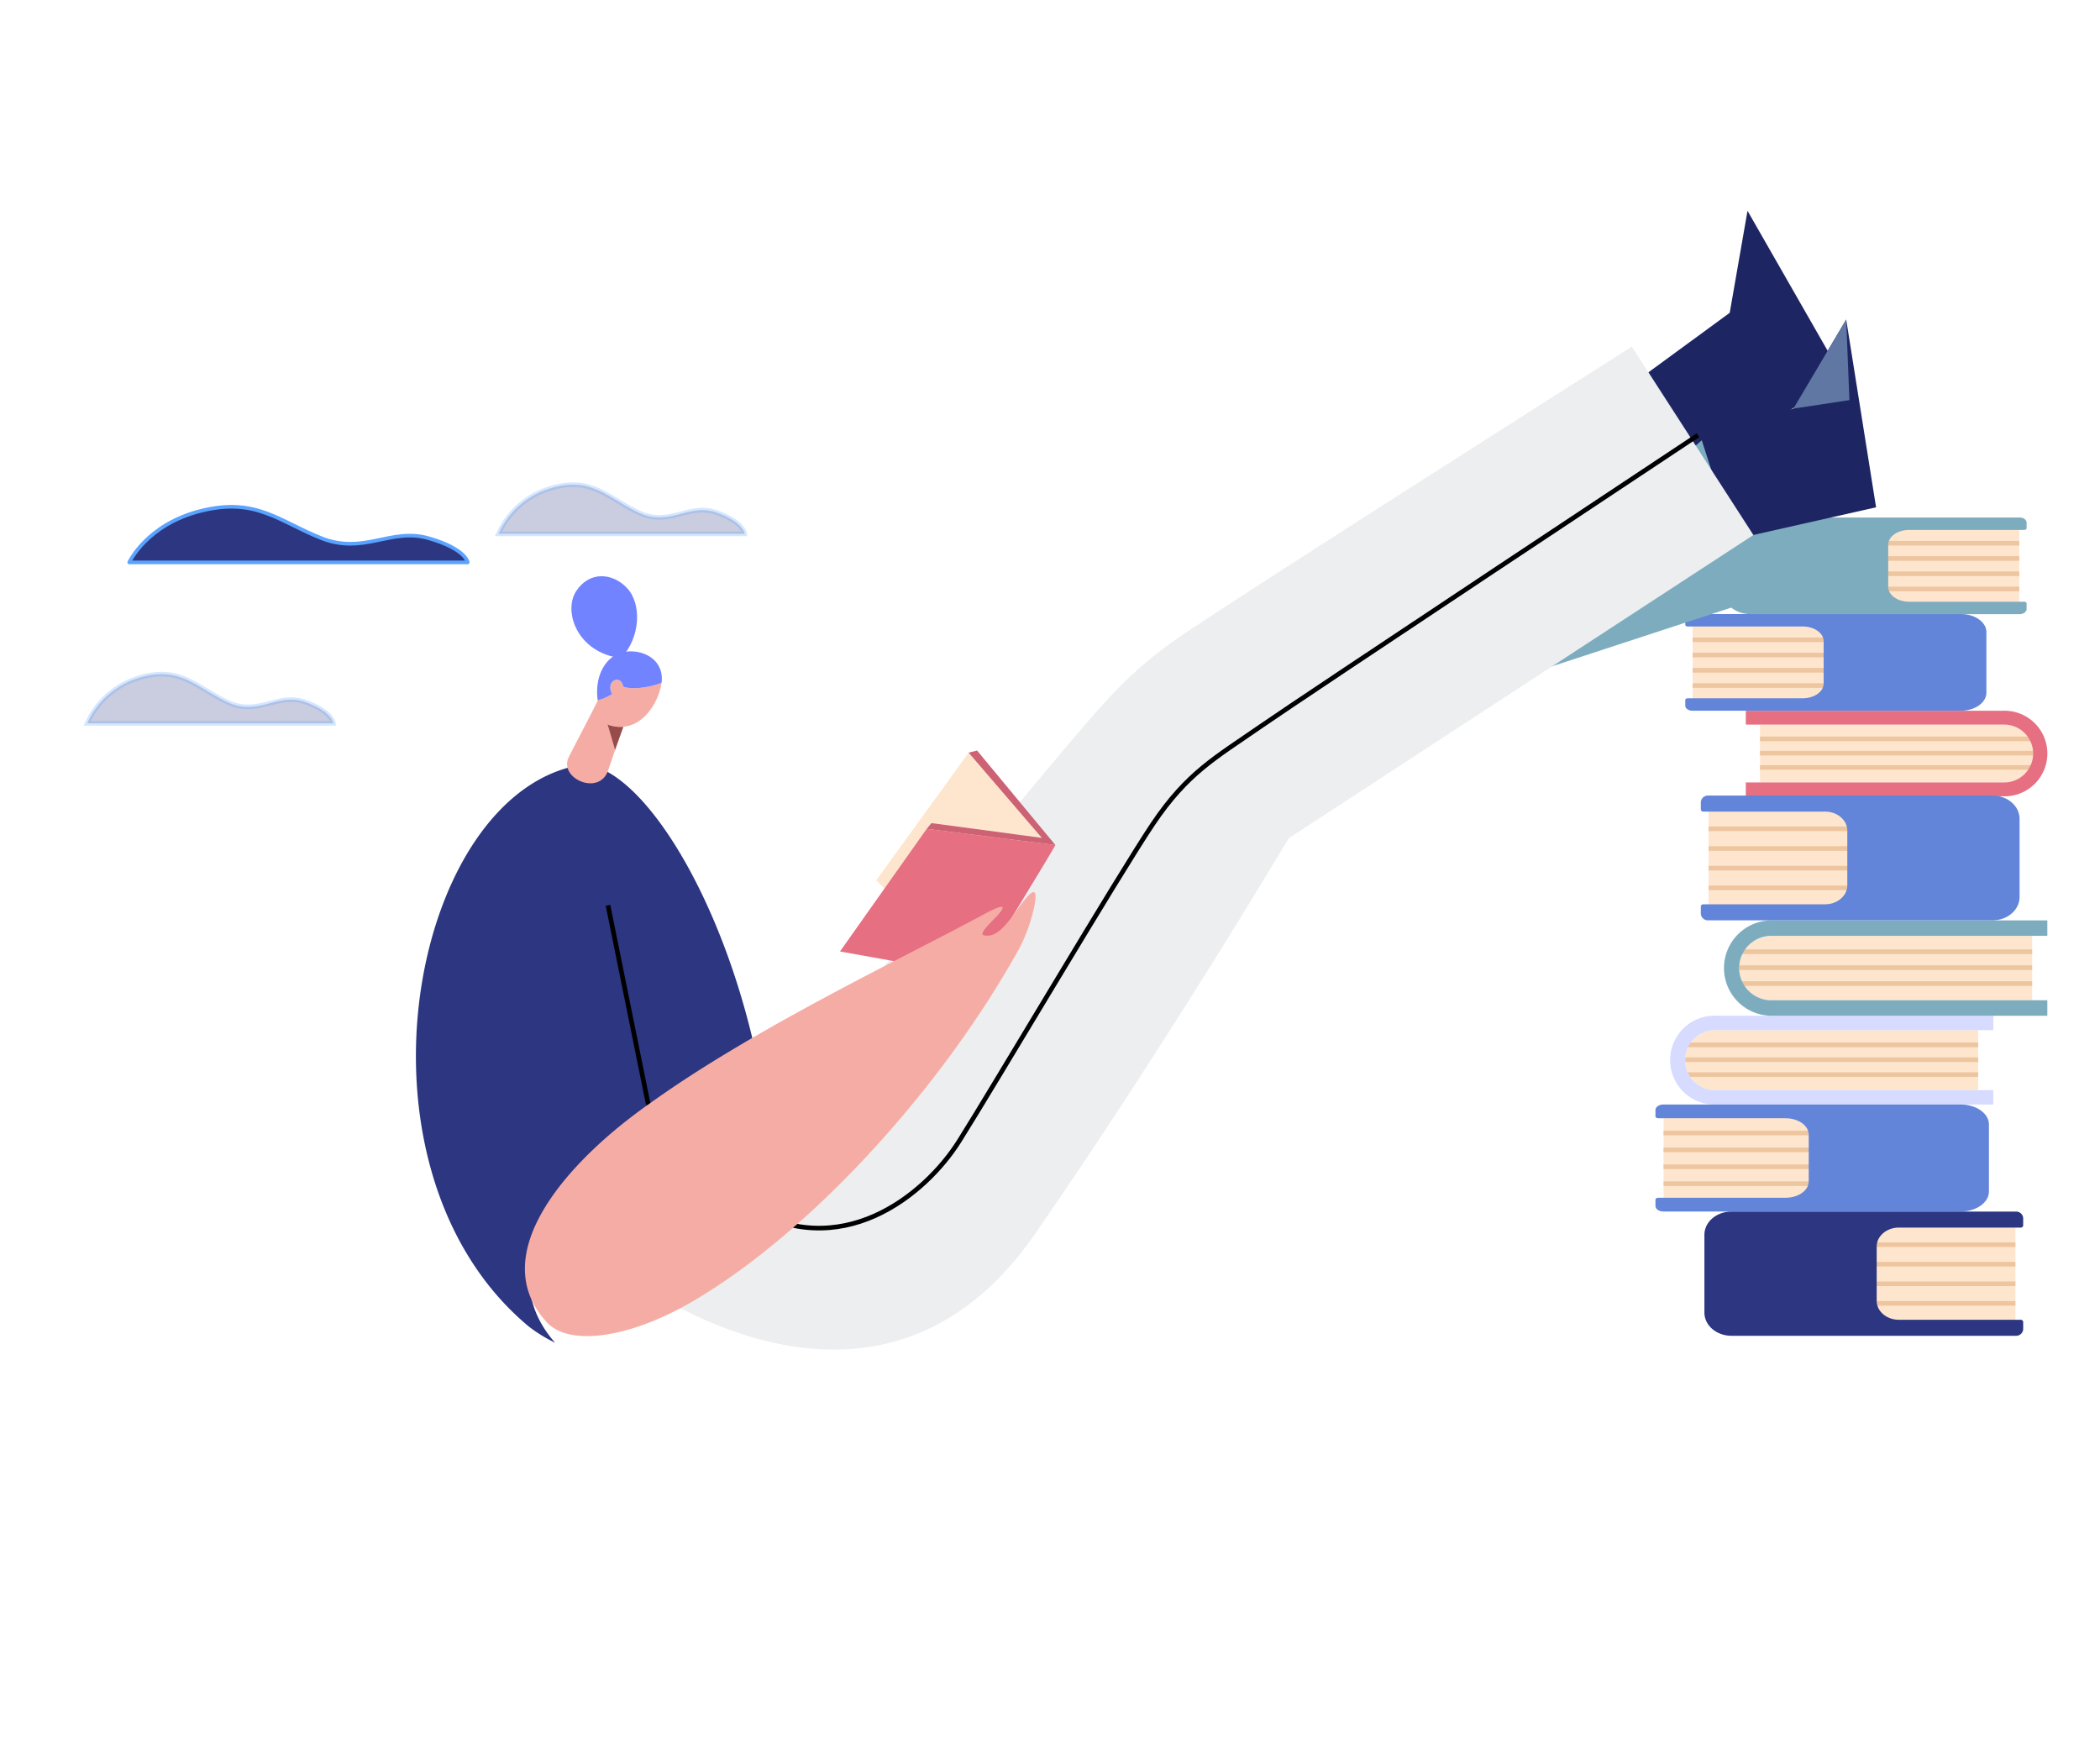 <svg xmlns="http://www.w3.org/2000/svg" xmlns:xlink="http://www.w3.org/1999/xlink" width="454.396" height="380.525" viewBox="0 0 454.396 380.525">
  <defs>
    <filter id="Path_6515" x="60.918" y="0" width="393.478" height="367.018" filterUnits="userSpaceOnUse">
      <feOffset dy="3" input="SourceAlpha"/>
      <feGaussianBlur stdDeviation="25" result="blur"/>
      <feFlood flood-color="#fff" flood-opacity="0.463"/>
      <feComposite operator="in" in2="blur"/>
      <feComposite in="SourceGraphic"/>
    </filter>
    <filter id="Path_6518" x="0" y="75.357" width="255.714" height="305.168" filterUnits="userSpaceOnUse">
      <feOffset dy="3" input="SourceAlpha"/>
      <feGaussianBlur stdDeviation="30" result="blur-2"/>
      <feFlood flood-color="#fff" flood-opacity="0.306"/>
      <feComposite operator="in" in2="blur-2"/>
      <feComposite in="SourceGraphic"/>
    </filter>
  </defs>
  <g id="Group_7136" data-name="Group 7136" transform="translate(-588.512 -61.898)">
    <g id="Group_6133" data-name="Group 6133" transform="translate(-25 -515)">
      <path id="Path_110" data-name="Path 110" d="M2249.189,1372.059h73.237s-.354-2.908-8.491-5.236-13.976,3.636-23.174,0-14.077-8.853-25.93-5.944S2249.189,1372.059,2249.189,1372.059Z" transform="translate(-1607.714 -673.477)" fill="#2c3681" stroke="#5aa3ff" stroke-linecap="round" stroke-linejoin="round" stroke-width="0.785"/>
      <path id="Path_112" data-name="Path 112" d="M2467.445,1293.643h53.272s-.257-2.573-6.176-4.633-10.166,3.218-16.857,0-10.24-7.832-18.862-5.256A17.972,17.972,0,0,0,2467.445,1293.643Z" transform="translate(-1835.069 -560.234)" fill="#2c3681" stroke="#5aa3ff" stroke-width="1" opacity="0.25" style="isolation: isolate"/>
      <path id="Path_112-2" data-name="Path 112" d="M2467.445,1293.643h53.272s-.257-2.573-6.176-4.633-10.166,3.218-16.857,0-10.24-7.832-18.862-5.256A17.972,17.972,0,0,0,2467.445,1293.643Z" transform="translate(-1746.069 -601.234)" fill="#2c3681" stroke="#5aa3ff" stroke-width="1" opacity="0.25" style="isolation: isolate"/>
    </g>
    <g id="Group_7123" data-name="Group 7123" transform="translate(240.512 -1242.489)">
      <g id="Group_5510" data-name="Group 5510" transform="translate(438 1350)">
        <g id="Group_5502" data-name="Group 5502" transform="translate(274.656 87.25)">
          <rect id="Rectangle_2797" data-name="Rectangle 2797" width="29.081" height="16.885" transform="translate(1.587 1.72)" fill="#fee6ce"/>
          <line id="Line_112" data-name="Line 112" x2="29.081" transform="translate(1.587 5.57)" fill="none" stroke="#edc59f" stroke-miterlimit="10" stroke-width="1"/>
          <line id="Line_113" data-name="Line 113" x2="29.081" transform="translate(1.587 8.87)" fill="none" stroke="#edc59f" stroke-miterlimit="10" stroke-width="1"/>
          <line id="Line_114" data-name="Line 114" x2="29.081" transform="translate(1.587 12.17)" fill="none" stroke="#edc59f" stroke-miterlimit="10" stroke-width="1"/>
          <line id="Line_115" data-name="Line 115" x2="29.081" transform="translate(1.587 15.47)" fill="none" stroke="#edc59f" stroke-miterlimit="10" stroke-width="1"/>
          <path id="Path_6510" data-name="Path 6510" d="M1555.938,749.387h-58.1c-.849,0-1.537.487-1.537,1.087v1.242c0,.2.231.365.516.365h24.9c2.5,0,4.527,1.434,4.527,3.2v9.131c0,1.769-2.027,3.2-4.527,3.2h-24.9c-.285,0-.516.164-.516.365v1.242c0,.6.688,1.087,1.537,1.087h58.1c3.048,0,5.519-1.748,5.519-3.9V753.291C1561.457,751.135,1558.986,749.387,1555.938,749.387Z" transform="translate(-1496.298 -749.387)" fill="#6285d9"/>
        </g>
        <g id="Group_5503" data-name="Group 5503" transform="translate(283.359 66.358)">
          <rect id="Rectangle_2798" data-name="Rectangle 2798" width="29.081" height="16.885" transform="translate(63.572 18.605) rotate(180)" fill="#fee6ce"/>
          <line id="Line_116" data-name="Line 116" x1="29.081" transform="translate(34.491 5.57)" fill="none" stroke="#edc59f" stroke-miterlimit="10" stroke-width="1"/>
          <line id="Line_117" data-name="Line 117" x1="29.081" transform="translate(34.491 8.87)" fill="none" stroke="#edc59f" stroke-miterlimit="10" stroke-width="1"/>
          <line id="Line_118" data-name="Line 118" x1="29.081" transform="translate(34.491 12.17)" fill="none" stroke="#edc59f" stroke-miterlimit="10" stroke-width="1"/>
          <line id="Line_119" data-name="Line 119" x1="29.081" transform="translate(34.491 15.47)" fill="none" stroke="#edc59f" stroke-miterlimit="10" stroke-width="1"/>
          <path id="Path_6511" data-name="Path 6511" d="M1530.218,681.212h58.1c.849,0,1.537.487,1.537,1.087v1.241c0,.2-.231.365-.516.365h-24.9c-2.5,0-4.528,1.434-4.528,3.2v9.131c0,1.768,2.027,3.2,4.528,3.2h24.9c.285,0,.516.164.516.365v1.242c0,.6-.688,1.087-1.537,1.087h-58.1c-3.048,0-5.519-1.748-5.519-3.9V685.116C1524.7,682.96,1527.17,681.212,1530.218,681.212Z" transform="translate(-1524.699 -681.212)" fill="#7eacbf"/>
        </g>
        <path id="Path_6512" data-name="Path 6512" d="M1478.35,568.7l28.9-7.983,11.423-19.272,6.462,40.624-40.356,9.1Z" transform="translate(-1209.194 -517.915)" fill="#1d2563"/>
        <path id="Path_6513" data-name="Path 6513" d="M1476.781,464.671l20.44,35.7-34.511,22.81-13.973-18.731,24.193-17.706,3.851-22.07" transform="translate(-1188.656 -464.671)" fill="#1d2563"/>
        <path id="Path_6514" data-name="Path 6514" d="M1279.9,687.885l81.056-26.558-11.175-34.633Z" transform="translate(-1071.557 -577.043)" fill="#7eacbf"/>
        <g transform="matrix(1, 0, 0, 1, -90, -45.61)" filter="url(#Path_6515)">
          <path id="Path_6515-2" data-name="Path 6515" d="M749.878,752.045c16.485,11.395,58.793,33.088,88.148-9.422S892.8,657.163,892.8,657.163l100.558-65.627-26.295-40.757s-87.191,55.328-98.148,63-15.558,13.4-24.98,24.448S749.878,752.045,749.878,752.045Z" transform="translate(-613.96 -478.78)" fill="#edeeef"/>
        </g>
        <path id="Path_6516" data-name="Path 6516" d="M1038.016,623.126s-85.5,56.664-94.921,63.208-15.558,9.806-23.008,20.884-34.616,57.057-41.96,68.689-25.75,26.752-46.567,13.823" transform="translate(-760.611 -574.568)" fill="none" stroke="#000" stroke-miterlimit="10" stroke-width="1"/>
        <g transform="matrix(1, 0, 0, 1, -90, -45.61)" filter="url(#Path_6518)">
          <path id="Path_6518-2" data-name="Path 6518" d="M675.752,920.05c-5.84-39.8-25.127-72.8-39.047-74.418-37.533,4.854-53.676,87.146-12.255,121.663a32.491,32.491,0,0,0,5.688,3.505c-12.3-14.059-2.162-29.792,11.233-41.538l1.909,9.8Z" transform="translate(-510.04 -683.28)" fill="#2c3681"/>
        </g>
        <line id="Line_120" data-name="Line 120" x1="8.715" y1="43.098" transform="translate(41.56 150.28)" fill="none" stroke="#000" stroke-miterlimit="10" stroke-width="1"/>
        <path id="Path_6519" data-name="Path 6519" d="M713.857,807.527c-2.911,5.841-4.973,9.622-6.713,13.087-2.349,4.678,6.658,8.606,8.521,2.861,1.622-5,4.563-12.9,4.563-12.9Z" transform="translate(-674.053 -702.46)" fill="#f5aca5"/>
        <path id="Path_6520" data-name="Path 6520" d="M738.788,827.747c-.532,1.469-1.17,3.243-1.787,5.01l-1.617-5.55a1.114,1.114,0,0,0,.327.174A7.857,7.857,0,0,0,738.788,827.747Z" transform="translate(-693.907 -716.109)" fill="#964c4b"/>
        <path id="Path_6521" data-name="Path 6521" d="M720.552,740.412c-9.467-1.176-12.542-10.063-9.726-14.462s7.878-4.084,11.053-.688S724.812,735.923,720.552,740.412Z" transform="translate(-676.18 -643.615)" fill="#7283ff"/>
        <path id="Path_6522" data-name="Path 6522" d="M733.866,797.281c-.356-2.689-3.948-1.377-2.374,1.614a9.23,9.23,0,0,1-3.131,1.3l0,.018c.685,4.938,2.477,5.4,2.477,5.4,6.787,2.137,10.793-4.916,11.339-9.154C738.9,797.768,735.163,797.882,733.866,797.281Z" transform="translate(-689.037 -694.341)" fill="#f5aca5"/>
        <path id="Path_6523" data-name="Path 6523" d="M733.59,783.358c1.3.6,5.031.488,8.313-.823a6.808,6.808,0,0,0,.056-1.266c-.262-4.271-4.732-6.136-8.339-5.344-4.028.884-6.213,5.419-5.535,10.35a9.23,9.23,0,0,0,3.131-1.3C729.642,781.981,733.233,780.669,733.59,783.358Z" transform="translate(-688.76 -680.418)" fill="#7283ff"/>
        <path id="Path_6524" data-name="Path 6524" d="M945.036,847.258l-19.984,27.62,18.554,18.6L960.885,865.7Z" transform="translate(-825.453 -730.015)" fill="#fee6ce"/>
        <path id="Path_6525" data-name="Path 6525" d="M946.064,904.564c0,.284-17.145,28.322-17.145,28.322l-29.458-5.3,18.755-26.522Z" transform="translate(-807.704 -767.329)" fill="#e66f82"/>
        <path id="Path_6526" data-name="Path 6526" d="M783.085,950.1c-2.337,3.269-4.322,5.472-6.743,4.979-1.17-.238.926-2.276,2.333-3.729,3.4-3.509,1.172-2.757-2.515-.758-16.928,9.181-49.753,24.638-72.484,41.086-16.909,11.867-35.7,32.274-21.933,47.132,4.941,5.331,17.954,3.245,30.865-4.154,24.106-13.814,52.431-43.6,70.14-74.621a35.254,35.254,0,0,0,4.6-11.977C787.914,944.078,786.415,945.445,783.085,950.1Z" transform="translate(-653.401 -798.302)" fill="#f5aca5"/>
        <path id="Path_6527" data-name="Path 6527" d="M960.662,862.719l1.045-1.245,23.875,3.2-15.849-18.446,1.841-.453,16.936,20.445Z" transform="translate(-850.15 -728.989)" fill="#cc6273"/>
        <g id="Group_5504" data-name="Group 5504" transform="translate(287.759 108.175)">
          <path id="Path_6528" data-name="Path 6528" d="M1549.054,839.974h52.731a6.256,6.256,0,1,0,0-12.51h-52.731Z" transform="translate(-1545.99 -824.462)" fill="#fee6ce"/>
          <line id="Line_121" data-name="Line 121" x2="59.114" transform="translate(3.063 12.272)" fill="none" stroke="#edc59f" stroke-miterlimit="10" stroke-width="1"/>
          <line id="Line_122" data-name="Line 122" x2="59.114" transform="translate(3.063 9.178)" fill="none" stroke="#edc59f" stroke-miterlimit="10" stroke-width="1"/>
          <line id="Line_123" data-name="Line 123" x2="59.114" transform="translate(3.063 6.083)" fill="none" stroke="#edc59f" stroke-miterlimit="10" stroke-width="1"/>
          <path id="Path_6529" data-name="Path 6529" d="M1543.691,820.669h51.161a6.256,6.256,0,1,1,0,12.51h-55.795v3h55.795a9.259,9.259,0,1,0,0-18.514h-55.795v3h4.634Z" transform="translate(-1539.057 -817.667)" fill="#e66f82"/>
        </g>
        <g id="Group_5505" data-name="Group 5505" transform="translate(271.375 174.165)">
          <path id="Path_6530" data-name="Path 6530" d="M1559.681,1056.149h-56.531a6.5,6.5,0,1,1,0-12.978h56.531Z" transform="translate(-1493.023 -1040.056)" fill="#fee6ce"/>
          <line id="Line_124" data-name="Line 124" x1="63.374" transform="translate(3.284 12.732)" fill="none" stroke="#edc59f" stroke-miterlimit="10" stroke-width="1"/>
          <line id="Line_125" data-name="Line 125" x1="63.374" transform="translate(3.284 9.522)" fill="none" stroke="#edc59f" stroke-miterlimit="10" stroke-width="1"/>
          <line id="Line_126" data-name="Line 126" x1="63.374" transform="translate(3.284 6.311)" fill="none" stroke="#edc59f" stroke-miterlimit="10" stroke-width="1"/>
          <path id="Path_6531" data-name="Path 6531" d="M1550.564,1036.122h-54.848a6.5,6.5,0,1,0,0,12.978h59.816v3.115h-59.816a9.617,9.617,0,1,1,0-19.208h59.816v3.115h-4.968Z" transform="translate(-1485.59 -1033.007)" fill="#d6dbff"/>
        </g>
        <g id="Group_5506" data-name="Group 5506" transform="translate(283.048 153.534)">
          <path id="Path_6532" data-name="Path 6532" d="M1597.785,990.54h-56.539a6.971,6.971,0,0,1,0-13.94h56.539Z" transform="translate(-1531.118 -973.255)" fill="#fee6ce"/>
          <line id="Line_127" data-name="Line 127" x1="63.382" transform="translate(3.285 13.676)" fill="none" stroke="#edc59f" stroke-miterlimit="10" stroke-width="1"/>
          <line id="Line_128" data-name="Line 128" x1="63.382" transform="translate(3.285 10.227)" fill="none" stroke="#edc59f" stroke-miterlimit="10" stroke-width="1"/>
          <line id="Line_129" data-name="Line 129" x1="63.382" transform="translate(3.285 6.779)" fill="none" stroke="#edc59f" stroke-miterlimit="10" stroke-width="1"/>
          <path id="Path_6533" data-name="Path 6533" d="M1588.667,969.028h-54.855a6.971,6.971,0,0,0,0,13.94h59.824v3.346h-59.824a10.317,10.317,0,0,1,0-20.631h59.824v3.346h-4.968Z" transform="translate(-1523.684 -965.683)" fill="#7eacbf"/>
        </g>
        <g id="Group_5507" data-name="Group 5507" transform="translate(268.204 193.372)">
          <rect id="Rectangle_2799" data-name="Rectangle 2799" width="32.205" height="18.699" transform="translate(1.757 1.905)" fill="#fee6ce"/>
          <line id="Line_130" data-name="Line 130" x2="32.205" transform="translate(1.757 6.168)" fill="none" stroke="#edc59f" stroke-miterlimit="10" stroke-width="1"/>
          <line id="Line_131" data-name="Line 131" x2="32.205" transform="translate(1.757 9.823)" fill="none" stroke="#edc59f" stroke-miterlimit="10" stroke-width="1"/>
          <line id="Line_132" data-name="Line 132" x2="32.205" transform="translate(1.757 13.477)" fill="none" stroke="#edc59f" stroke-miterlimit="10" stroke-width="1"/>
          <line id="Line_133" data-name="Line 133" x2="32.205" transform="translate(1.757 17.132)" fill="none" stroke="#edc59f" stroke-miterlimit="10" stroke-width="1"/>
          <path id="Path_6534" data-name="Path 6534" d="M1541.292,1095.685h-64.345c-.94,0-1.7.539-1.7,1.2v1.375c0,.223.256.4.572.4h27.578c2.769,0,5.013,1.588,5.013,3.546v10.112c0,1.958-2.245,3.546-5.013,3.546h-27.578c-.316,0-.572.181-.572.4v1.375c0,.665.762,1.2,1.7,1.2h64.345c3.375,0,6.112-1.936,6.112-4.323v-14.525C1547.4,1097.621,1544.667,1095.685,1541.292,1095.685Z" transform="translate(-1475.245 -1095.685)" fill="#6285d9"/>
        </g>
        <g id="Group_5508" data-name="Group 5508" transform="translate(278.019 126.53)">
          <rect id="Rectangle_2800" data-name="Rectangle 2800" width="30.784" height="21.79" transform="translate(1.679 2.22)" fill="#fee6ce"/>
          <line id="Line_134" data-name="Line 134" x2="30.784" transform="translate(1.679 7.188)" fill="none" stroke="#edc59f" stroke-miterlimit="10" stroke-width="1"/>
          <line id="Line_135" data-name="Line 135" x2="30.784" transform="translate(1.679 11.447)" fill="none" stroke="#edc59f" stroke-miterlimit="10" stroke-width="1"/>
          <line id="Line_136" data-name="Line 136" x2="30.784" transform="translate(1.679 15.705)" fill="none" stroke="#edc59f" stroke-miterlimit="10" stroke-width="1"/>
          <line id="Line_137" data-name="Line 137" x2="30.784" transform="translate(1.679 19.964)" fill="none" stroke="#edc59f" stroke-miterlimit="10" stroke-width="1"/>
          <path id="Path_6535" data-name="Path 6535" d="M1570.4,877.566H1508.9a1.528,1.528,0,0,0-1.627,1.4v1.6a.513.513,0,0,0,.546.472h26.361c2.647,0,4.792,1.85,4.792,4.132v11.784c0,2.282-2.146,4.133-4.792,4.133h-26.361a.513.513,0,0,0-.546.471v1.6a1.527,1.527,0,0,0,1.627,1.4H1570.4c3.227,0,5.843-2.256,5.843-5.038V882.6C1576.246,879.821,1573.63,877.566,1570.4,877.566Z" transform="translate(-1507.271 -877.566)" fill="#6285d9"/>
        </g>
        <g id="Group_5509" data-name="Group 5509" transform="translate(278.799 216.544)">
          <rect id="Rectangle_2801" data-name="Rectangle 2801" width="30.784" height="21.676" transform="translate(67.296 23.884) rotate(180)" fill="#fee6ce"/>
          <line id="Line_138" data-name="Line 138" x1="30.784" transform="translate(36.512 7.151)" fill="none" stroke="#edc59f" stroke-miterlimit="10" stroke-width="1"/>
          <line id="Line_139" data-name="Line 139" x1="30.784" transform="translate(36.512 11.387)" fill="none" stroke="#edc59f" stroke-miterlimit="10" stroke-width="1"/>
          <line id="Line_140" data-name="Line 140" x1="30.784" transform="translate(36.512 15.623)" fill="none" stroke="#edc59f" stroke-miterlimit="10" stroke-width="1"/>
          <line id="Line_141" data-name="Line 141" x1="30.784" transform="translate(36.512 19.86)" fill="none" stroke="#edc59f" stroke-miterlimit="10" stroke-width="1"/>
          <path id="Path_6536" data-name="Path 6536" d="M1515.662,1171.3h61.506a1.525,1.525,0,0,1,1.627,1.4v1.594a.512.512,0,0,1-.547.469h-26.36c-2.647,0-4.793,1.84-4.793,4.111v11.722c0,2.271,2.146,4.111,4.793,4.111h26.36a.512.512,0,0,1,.547.469v1.594a1.525,1.525,0,0,1-1.627,1.4h-61.506c-3.227,0-5.843-2.244-5.843-5.012v-16.838C1509.819,1173.544,1512.435,1171.3,1515.662,1171.3Z" transform="translate(-1509.819 -1171.3)" fill="#2c3681"/>
        </g>
        <path id="Path_6537" data-name="Path 6537" d="M1572.65,560.713l11.423-19.272.7,17.439Z" transform="translate(-1274.596 -517.915)" fill="#6076a3"/>
      </g>
    </g>
  </g>
</svg>
